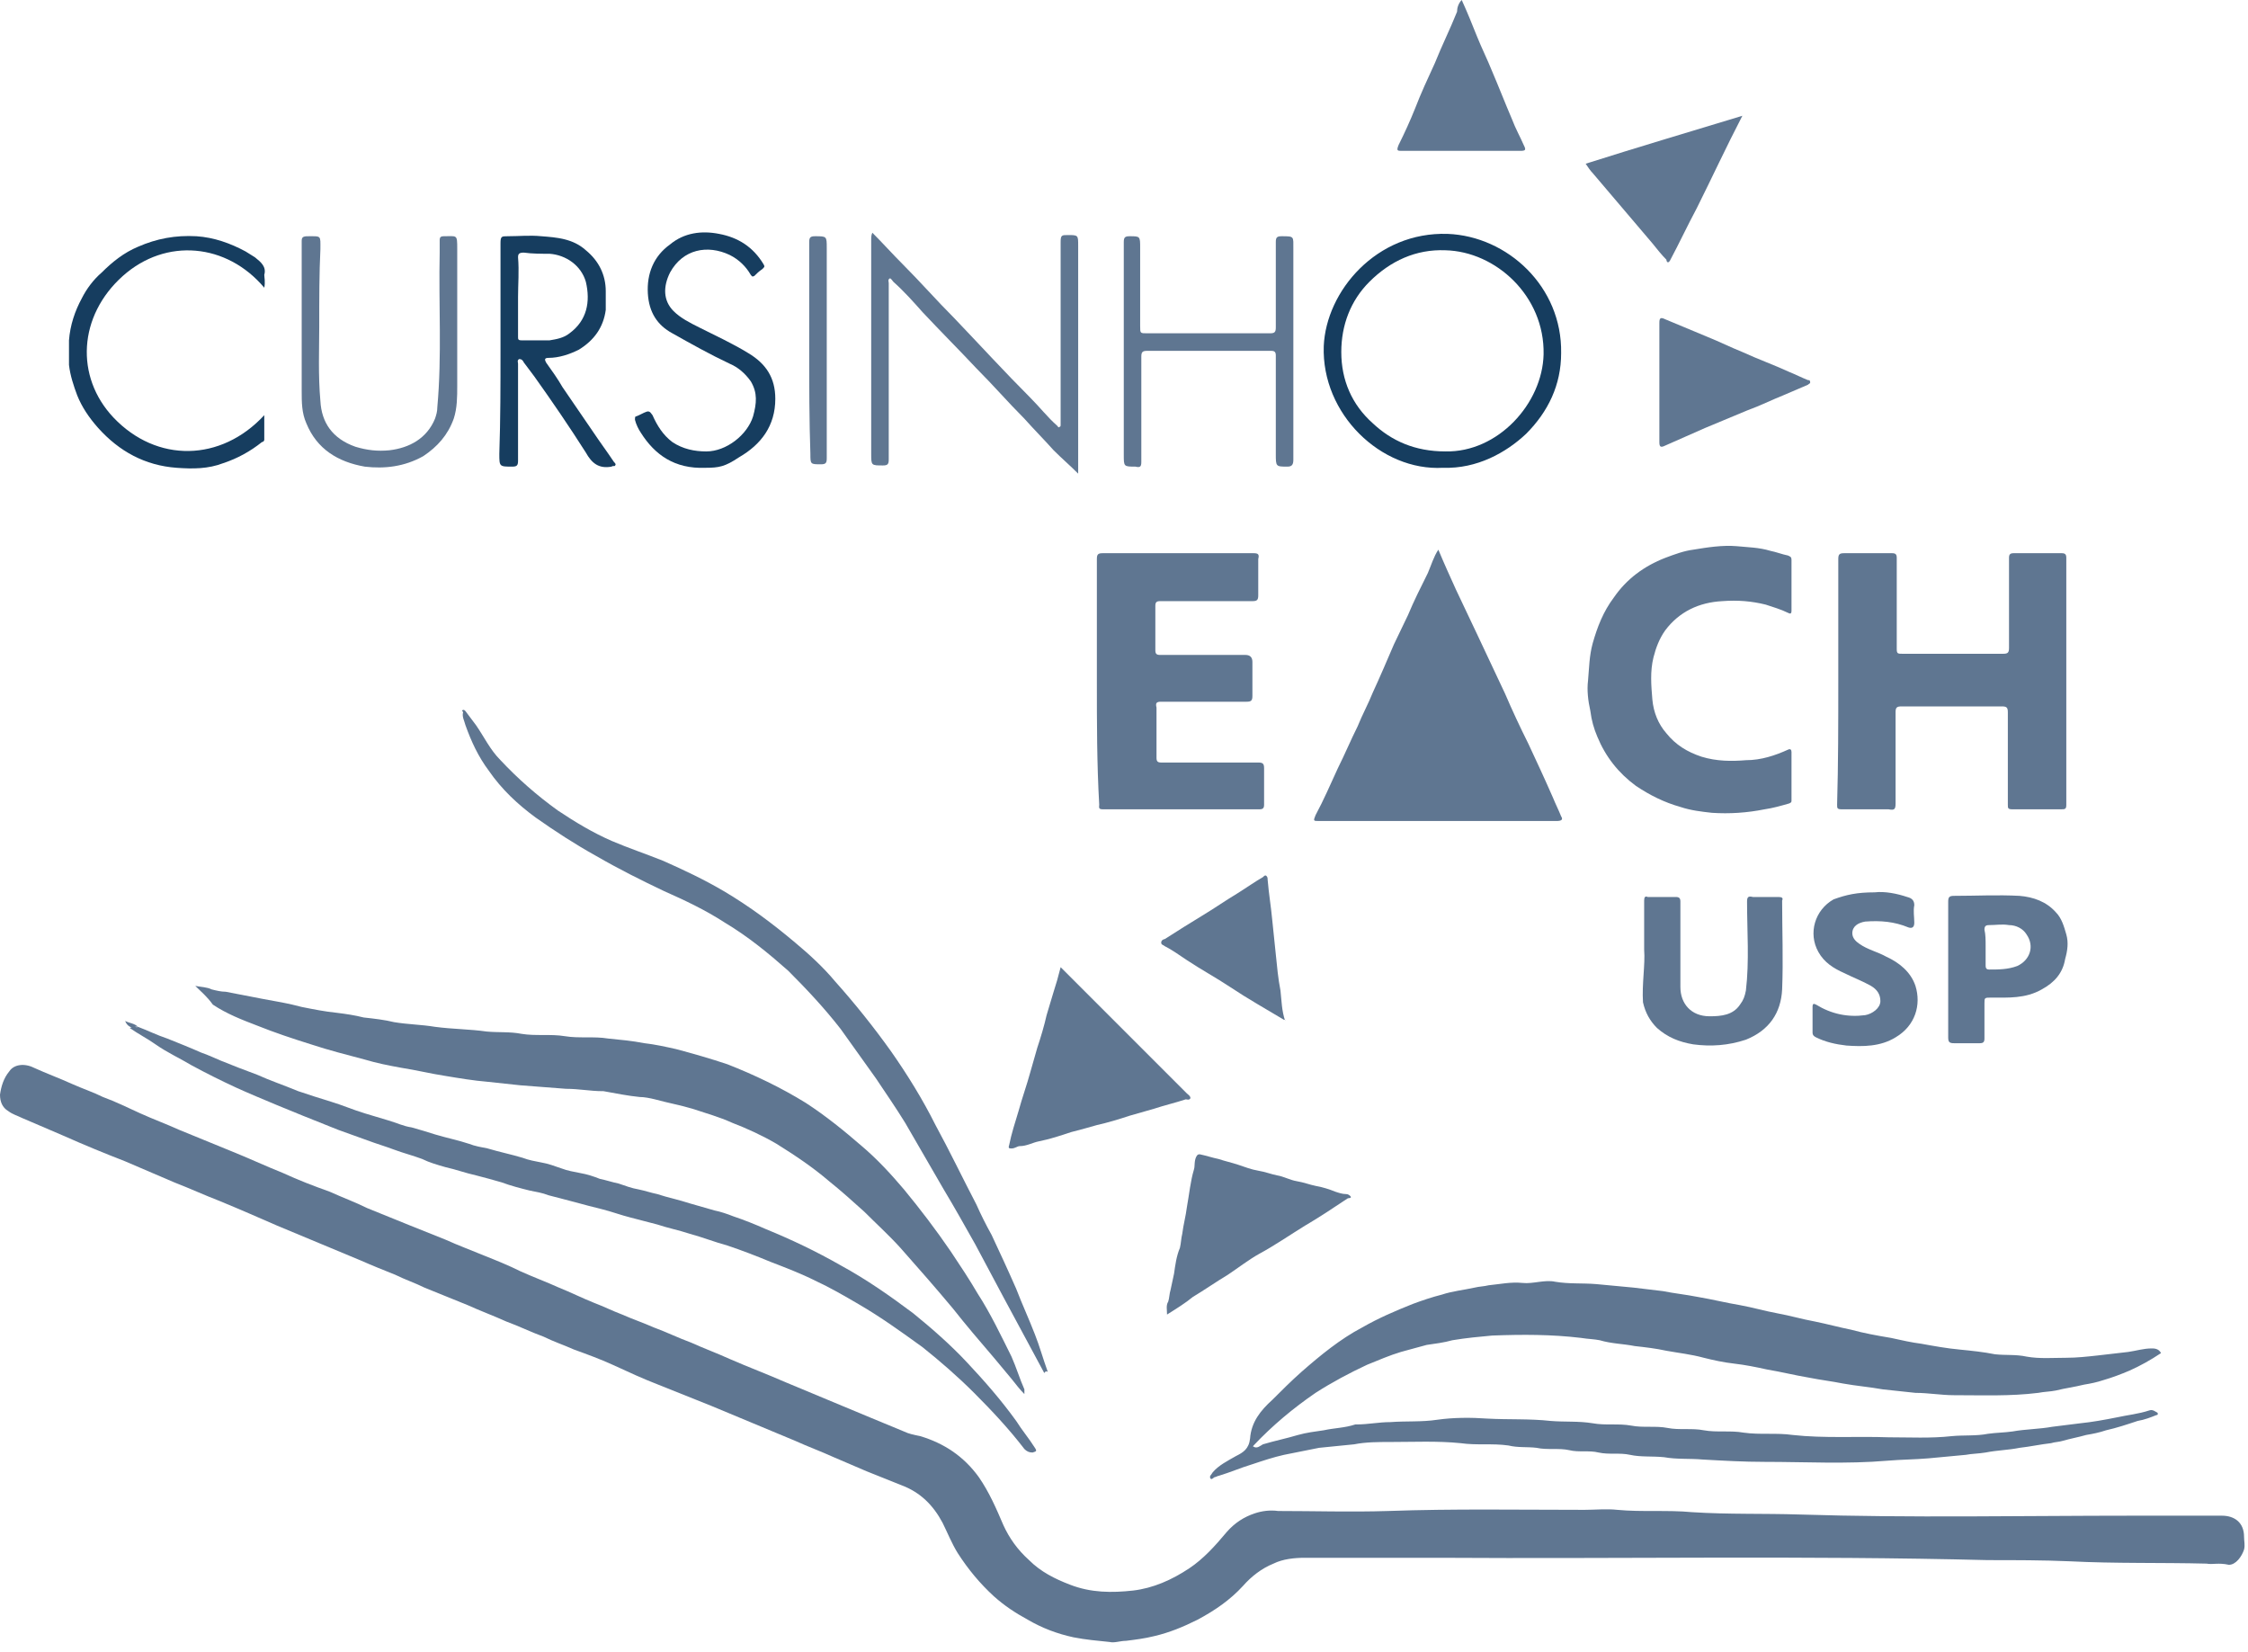 <svg width="132" height="97" viewBox="0 0 132 97" fill="none" xmlns="http://www.w3.org/2000/svg">
<path d="M129.571 91.805C126.893 91.737 124.215 91.805 121.537 91.668C119.958 91.599 118.31 91.599 116.731 91.599C105.95 91.325 95.239 91.531 84.458 91.462C81.849 91.462 79.24 91.462 76.63 91.462C76.012 91.462 75.326 91.531 74.776 91.805C74.09 92.08 73.472 92.561 72.991 93.11C72.236 93.934 71.343 94.552 70.313 95.101C69.489 95.513 68.665 95.856 67.772 96.062C67.223 96.2 66.674 96.268 66.124 96.337C65.781 96.337 65.438 96.474 65.163 96.406C64.477 96.337 63.721 96.268 63.035 96.131C62.073 95.925 61.181 95.582 60.357 95.101C59.601 94.689 58.983 94.277 58.365 93.728C57.541 92.972 56.855 92.148 56.237 91.187C55.893 90.638 55.619 89.951 55.344 89.402C54.795 88.372 54.039 87.617 52.941 87.205C52.254 86.93 51.568 86.655 50.881 86.381C50.263 86.106 49.576 85.831 48.958 85.557C48.203 85.213 47.448 84.939 46.692 84.595C45.868 84.252 45.044 83.909 44.22 83.565C43.396 83.222 42.572 82.879 41.748 82.535C40.718 82.123 39.688 81.711 38.658 81.299C37.766 80.956 36.873 80.544 35.98 80.132C35.225 79.789 34.47 79.514 33.715 79.24C33.097 78.965 32.479 78.759 31.929 78.484C31.174 78.21 30.487 77.866 29.732 77.591C28.977 77.248 28.221 76.974 27.466 76.63C26.642 76.287 25.749 75.944 24.925 75.6C24.376 75.326 23.758 75.12 23.209 74.845C22.522 74.57 21.835 74.296 21.218 74.021C20.393 73.678 19.57 73.334 18.746 72.991C17.922 72.648 17.098 72.304 16.274 71.961C15.175 71.48 14.076 71 12.909 70.519C12.016 70.176 11.124 69.764 10.231 69.42C9.27 69.008 8.308 68.596 7.347 68.184C6.111 67.704 4.944 67.223 3.708 66.674C2.884 66.33 2.129 65.987 1.305 65.644C1.03 65.506 0.755 65.438 0.481 65.232C0.137 65.026 0 64.682 0 64.27C0.069 63.79 0.206 63.309 0.549 62.897C0.824 62.485 1.442 62.416 1.991 62.691C2.747 63.035 3.502 63.309 4.257 63.653C4.875 63.927 5.493 64.133 6.043 64.408C6.798 64.683 7.484 65.026 8.24 65.369C8.995 65.712 9.75 65.987 10.506 66.33C11.536 66.742 12.497 67.154 13.527 67.566C14.557 67.978 15.587 68.459 16.617 68.871C17.51 69.283 18.402 69.626 19.364 69.97C20.119 70.313 20.874 70.588 21.561 70.931C22.385 71.274 23.277 71.618 24.102 71.961C24.788 72.236 25.475 72.51 26.161 72.785C26.917 73.128 27.672 73.403 28.496 73.746C29.183 74.021 29.869 74.296 30.556 74.639C31.311 74.982 32.067 75.257 32.822 75.6C33.509 75.875 34.195 76.218 34.882 76.493C35.431 76.699 35.98 76.974 36.53 77.18C37.148 77.454 37.766 77.66 38.384 77.935C39.139 78.21 39.826 78.553 40.581 78.828C41.336 79.171 42.092 79.445 42.847 79.789C43.946 80.269 45.044 80.681 46.143 81.162C46.967 81.505 47.791 81.849 48.615 82.192C49.439 82.535 50.263 82.879 51.087 83.222C51.773 83.497 52.392 83.771 53.078 84.046C53.353 84.183 53.696 84.252 54.039 84.321C55.413 84.733 56.58 85.488 57.473 86.724C58.091 87.617 58.503 88.578 58.915 89.539C59.258 90.294 59.739 90.981 60.425 91.599C61.112 92.286 61.936 92.698 62.829 93.041C64.064 93.522 65.3 93.522 66.537 93.385C67.704 93.247 68.802 92.766 69.832 92.08C70.656 91.531 71.343 90.775 72.03 89.951C72.51 89.402 73.06 89.059 73.678 88.853C74.09 88.715 74.57 88.647 75.051 88.715C77.18 88.715 79.308 88.784 81.505 88.715C85.351 88.578 89.196 88.647 93.041 88.647C93.659 88.647 94.346 88.578 94.964 88.647C96.406 88.784 97.916 88.647 99.358 88.784C101.487 88.921 103.547 88.853 105.676 88.921C112.199 89.127 118.722 88.99 125.245 88.99C126.962 88.99 128.678 88.99 130.464 88.99C131.219 88.99 131.768 89.402 131.768 90.226C131.768 90.501 131.837 90.707 131.768 90.981C131.631 91.393 131.288 91.874 130.876 91.874C130.258 91.737 129.914 91.874 129.571 91.805Z" fill="#5F7691"/>
<path d="M126.893 79.444C126.275 79.856 125.657 80.2 125.039 80.474C124.559 80.68 124.009 80.886 123.529 81.024C123.117 81.161 122.773 81.23 122.361 81.298C121.812 81.436 121.263 81.504 120.713 81.642C120.37 81.71 120.027 81.71 119.683 81.779C118.035 81.985 116.387 81.916 114.74 81.916C113.984 81.916 113.229 81.779 112.474 81.779C111.856 81.71 111.169 81.642 110.551 81.573C109.796 81.436 108.972 81.367 108.216 81.23C107.53 81.092 106.912 81.024 106.225 80.886C105.401 80.749 104.577 80.543 103.753 80.406C103.135 80.268 102.448 80.131 101.83 80.062C101.212 79.994 100.595 79.856 100.045 79.719C99.29 79.513 98.603 79.444 97.848 79.307C97.23 79.17 96.612 79.101 95.994 79.032C95.307 78.895 94.621 78.895 93.934 78.689C93.591 78.62 93.247 78.62 92.835 78.552C91.119 78.346 89.402 78.346 87.617 78.414C86.862 78.483 86.106 78.552 85.282 78.689C84.802 78.826 84.252 78.895 83.772 78.964C83.291 79.101 82.742 79.238 82.261 79.376C81.574 79.582 80.956 79.856 80.27 80.131C79.24 80.612 78.21 81.161 77.248 81.779C75.944 82.672 74.708 83.702 73.609 84.869C73.609 84.869 73.54 84.938 73.609 84.938C73.815 85.075 74.021 84.869 74.158 84.8C74.845 84.594 75.532 84.457 76.218 84.251C76.699 84.114 77.248 84.045 77.729 83.976C78.347 83.839 78.965 83.839 79.583 83.633H79.652C80.338 83.633 80.956 83.496 81.643 83.496C82.536 83.427 83.497 83.496 84.389 83.358C85.351 83.221 86.381 83.221 87.342 83.29C88.578 83.358 89.814 83.29 91.05 83.427C91.874 83.496 92.698 83.427 93.522 83.564C94.277 83.702 95.033 83.564 95.788 83.702C96.475 83.839 97.23 83.702 97.917 83.839C98.603 83.976 99.359 83.839 100.045 83.976C100.801 84.114 101.624 83.976 102.38 84.114C103.341 84.251 104.302 84.114 105.264 84.251C107.118 84.457 109.04 84.32 110.894 84.388C112.13 84.388 113.366 84.457 114.602 84.32C115.289 84.251 116.044 84.32 116.731 84.182C117.211 84.114 117.692 84.114 118.173 84.045C118.928 83.908 119.752 83.908 120.507 83.77C121.057 83.702 121.606 83.633 122.155 83.564C122.842 83.496 123.597 83.358 124.284 83.221C124.902 83.084 125.589 83.015 126.207 82.809C126.413 82.74 126.55 82.878 126.687 82.946C126.687 82.946 126.756 83.084 126.619 83.084C126.275 83.221 125.932 83.358 125.52 83.427C124.902 83.633 124.284 83.839 123.666 83.976C123.254 84.114 122.911 84.182 122.499 84.251C122.018 84.388 121.606 84.457 121.125 84.594C120.919 84.663 120.645 84.663 120.439 84.732C119.821 84.8 119.203 84.938 118.585 85.006C117.898 85.144 117.28 85.144 116.593 85.281C116.181 85.35 115.769 85.35 115.426 85.418C114.671 85.487 113.916 85.556 113.229 85.624C112.405 85.693 111.65 85.693 110.826 85.762C108.422 85.968 106.019 85.83 103.616 85.83C102.38 85.83 101.213 85.762 99.977 85.693C99.221 85.624 98.466 85.693 97.711 85.556C97.024 85.487 96.337 85.556 95.719 85.418C95.101 85.281 94.483 85.418 93.865 85.281C93.316 85.144 92.698 85.281 92.149 85.144C91.531 85.006 90.844 85.144 90.226 85.006C89.677 84.938 89.127 85.006 88.578 84.869C87.617 84.732 86.724 84.869 85.763 84.732C84.389 84.594 83.016 84.663 81.643 84.663C80.956 84.663 80.201 84.663 79.514 84.8C78.828 84.869 78.141 84.938 77.454 85.006C76.768 85.144 76.081 85.281 75.394 85.418C74.776 85.556 74.159 85.762 73.54 85.968C72.854 86.174 72.236 86.448 71.549 86.654C71.481 86.654 71.412 86.723 71.343 86.723C71.275 86.723 71.137 86.929 71.069 86.792C71 86.654 71.137 86.586 71.206 86.448C71.549 86.036 72.099 85.762 72.579 85.487C72.991 85.281 73.335 85.075 73.403 84.457C73.472 83.496 74.021 82.809 74.708 82.191C75.257 81.642 75.806 81.092 76.424 80.543C77.523 79.582 78.69 78.62 79.995 77.934C80.956 77.384 81.918 76.972 82.948 76.561C83.497 76.355 84.115 76.148 84.664 76.011C85.282 75.805 85.969 75.737 86.587 75.599C86.862 75.531 87.136 75.531 87.411 75.462C88.097 75.393 88.716 75.256 89.402 75.325C90.02 75.393 90.707 75.118 91.325 75.256C92.149 75.393 92.904 75.325 93.728 75.393C94.483 75.462 95.17 75.531 95.925 75.599C96.475 75.668 97.093 75.737 97.642 75.805C98.329 75.942 99.015 76.011 99.702 76.148C100.526 76.286 101.35 76.492 102.174 76.629C102.929 76.766 103.616 76.972 104.371 77.11C105.126 77.247 105.813 77.453 106.568 77.59C107.255 77.728 108.01 77.934 108.697 78.071C109.452 78.277 110.208 78.414 111.032 78.552C111.65 78.689 112.268 78.826 112.817 78.895C113.572 79.032 114.328 79.17 115.083 79.238C115.769 79.307 116.456 79.376 117.143 79.513C117.761 79.582 118.379 79.513 118.997 79.65C119.752 79.788 120.576 79.719 121.331 79.719C121.949 79.719 122.567 79.65 123.185 79.582C123.803 79.513 124.421 79.444 124.971 79.376C125.451 79.307 125.863 79.17 126.344 79.17C126.481 79.17 126.756 79.17 126.893 79.444Z" fill="#5F7691"/>
<path d="M11.467 57.885C11.811 57.953 12.154 57.953 12.429 58.091C12.703 58.159 12.978 58.228 13.253 58.228C13.939 58.365 14.694 58.503 15.381 58.64C16.137 58.777 16.96 58.915 17.716 59.121C18.402 59.258 19.089 59.395 19.776 59.464C20.325 59.533 20.806 59.601 21.355 59.739C21.973 59.807 22.591 59.876 23.14 60.013C23.964 60.151 24.72 60.151 25.544 60.288C26.574 60.425 27.604 60.425 28.565 60.563C29.252 60.631 29.938 60.563 30.625 60.7C31.449 60.837 32.342 60.7 33.165 60.837C33.989 60.975 34.882 60.837 35.706 60.975C36.393 61.043 37.148 61.112 37.835 61.249C38.453 61.318 39.071 61.455 39.689 61.593C40.719 61.867 41.68 62.142 42.71 62.485C44.289 63.103 45.868 63.859 47.31 64.751C48.478 65.507 49.576 66.399 50.606 67.292C51.499 68.047 52.323 68.94 53.078 69.832C54.04 71 54.932 72.167 55.825 73.472C56.374 74.296 56.924 75.12 57.404 75.944C58.16 77.111 58.778 78.416 59.395 79.652C59.67 80.27 59.876 80.956 60.151 81.574C60.151 81.643 60.151 81.712 60.151 81.849C59.876 81.574 59.67 81.3 59.395 80.956C59.052 80.544 58.709 80.132 58.365 79.72C57.542 78.759 56.718 77.798 55.962 76.836C54.932 75.6 53.902 74.433 52.872 73.266C52.186 72.51 51.43 71.824 50.744 71.137C50.057 70.519 49.37 69.901 48.684 69.352C47.722 68.528 46.693 67.841 45.594 67.155C44.77 66.674 43.877 66.262 42.985 65.919C42.229 65.575 41.474 65.369 40.65 65.095C39.963 64.889 39.208 64.751 38.453 64.545C38.178 64.477 37.835 64.408 37.56 64.408C36.873 64.339 36.187 64.202 35.431 64.065H35.363C34.676 64.065 33.989 63.927 33.234 63.927C32.342 63.859 31.449 63.79 30.556 63.721C29.938 63.653 29.252 63.584 28.634 63.515C27.81 63.447 26.986 63.309 26.162 63.172C25.269 63.035 24.445 62.829 23.552 62.691C22.797 62.554 22.11 62.417 21.424 62.211C20.394 61.936 19.295 61.661 18.265 61.318C17.166 60.975 16.137 60.631 15.107 60.219C14.214 59.876 13.321 59.533 12.497 58.983C12.154 58.503 11.811 58.228 11.467 57.885Z" fill="#5F7691"/>
<path d="M107.942 40.033C107.942 37.629 107.942 35.226 107.942 32.823C107.942 32.548 108.01 32.48 108.285 32.48C109.246 32.48 110.139 32.48 111.1 32.48C111.306 32.48 111.375 32.548 111.375 32.754C111.375 34.539 111.375 36.325 111.375 38.11C111.375 38.385 111.444 38.385 111.718 38.385C113.71 38.385 115.632 38.385 117.623 38.385C117.898 38.385 117.967 38.316 117.967 38.041C117.967 36.256 117.967 34.539 117.967 32.754C117.967 32.548 118.035 32.48 118.241 32.48C119.203 32.48 120.164 32.48 121.057 32.48C121.263 32.48 121.331 32.548 121.331 32.754C121.331 37.561 121.331 42.436 121.331 47.242C121.331 47.517 121.263 47.517 120.988 47.517C120.027 47.517 119.134 47.517 118.173 47.517C117.898 47.517 117.898 47.449 117.898 47.242C117.898 45.457 117.898 43.672 117.898 41.818C117.898 41.543 117.829 41.475 117.555 41.475C115.564 41.475 113.641 41.475 111.65 41.475C111.375 41.475 111.306 41.543 111.306 41.818C111.306 43.603 111.306 45.389 111.306 47.174C111.306 47.517 111.238 47.586 110.894 47.517C110.002 47.517 109.109 47.517 108.148 47.517C107.873 47.517 107.873 47.449 107.873 47.242C107.942 44.839 107.942 42.436 107.942 40.033Z" fill="#5F7691"/>
<path d="M84.458 32.273C84.802 33.097 85.145 33.853 85.488 34.608C85.9 35.501 86.312 36.325 86.724 37.217C87.273 38.385 87.823 39.552 88.372 40.719C88.784 41.681 89.265 42.711 89.746 43.672C90.226 44.702 90.707 45.732 91.187 46.83C91.325 47.174 91.531 47.586 91.668 47.929C91.805 48.135 91.668 48.204 91.393 48.204C88.647 48.204 85.9 48.204 83.154 48.204C81.231 48.204 79.377 48.204 77.454 48.204C77.111 48.204 77.111 48.204 77.248 47.86C77.729 46.968 78.141 46.007 78.553 45.114C78.965 44.29 79.308 43.466 79.72 42.642C79.995 41.955 80.338 41.337 80.613 40.651C81.025 39.758 81.437 38.797 81.849 37.835C82.124 37.286 82.398 36.668 82.673 36.119C83.016 35.295 83.428 34.471 83.84 33.647C84.046 33.166 84.184 32.685 84.458 32.273Z" fill="#5F7691"/>
<path d="M64.407 40.033C64.407 37.629 64.407 35.226 64.407 32.823C64.407 32.548 64.476 32.48 64.751 32.48C67.703 32.48 70.656 32.48 73.608 32.48C73.883 32.48 73.952 32.548 73.883 32.823C73.883 33.51 73.883 34.265 73.883 34.951C73.883 35.226 73.814 35.295 73.54 35.295C71.754 35.295 69.9 35.295 68.115 35.295C67.909 35.295 67.841 35.363 67.841 35.569C67.841 36.462 67.841 37.355 67.841 38.179C67.841 38.385 67.909 38.453 68.115 38.453C69.763 38.453 71.48 38.453 73.128 38.453C73.402 38.453 73.54 38.591 73.54 38.865C73.54 39.552 73.54 40.17 73.54 40.857C73.54 41.131 73.471 41.2 73.196 41.2C71.548 41.2 69.832 41.2 68.184 41.2C67.909 41.2 67.841 41.269 67.909 41.543C67.909 42.505 67.909 43.535 67.909 44.496C67.909 44.702 67.978 44.77 68.184 44.77C70.106 44.77 71.96 44.77 73.883 44.77C74.158 44.77 74.226 44.839 74.226 45.114C74.226 45.8 74.226 46.556 74.226 47.242C74.226 47.449 74.158 47.517 73.952 47.517C70.862 47.517 67.841 47.517 64.751 47.517C64.476 47.517 64.545 47.38 64.545 47.242C64.407 44.839 64.407 42.436 64.407 40.033Z" fill="#5F7691"/>
<path d="M105.195 34.402C105.195 34.882 105.195 35.363 105.195 35.844C105.195 36.05 105.126 36.05 104.989 35.981C104.577 35.775 104.096 35.638 103.684 35.5C102.86 35.294 102.036 35.226 101.144 35.294C99.77 35.363 98.603 35.912 97.779 37.011C97.436 37.492 97.23 38.041 97.092 38.59C96.886 39.414 96.955 40.238 97.024 41.062C97.092 41.818 97.367 42.504 97.848 43.053C98.397 43.74 99.084 44.152 99.908 44.427C100.8 44.702 101.693 44.702 102.517 44.633C103.41 44.633 104.234 44.358 104.989 44.015C105.126 43.946 105.195 44.015 105.195 44.152C105.195 45.114 105.195 46.006 105.195 46.967C105.195 47.105 105.195 47.105 105.058 47.173C104.577 47.311 104.096 47.448 103.616 47.517C102.586 47.723 101.556 47.791 100.526 47.723C99.908 47.654 99.29 47.585 98.672 47.379C97.71 47.105 96.886 46.693 96.062 46.143C95.032 45.388 94.277 44.427 93.796 43.26C93.591 42.779 93.453 42.298 93.385 41.749C93.247 41.131 93.178 40.513 93.247 39.964C93.316 39.208 93.316 38.522 93.522 37.766C93.796 36.805 94.14 35.912 94.758 35.088C95.513 33.99 96.543 33.234 97.779 32.754C98.328 32.548 98.878 32.342 99.427 32.273C100.251 32.136 101.144 31.998 101.968 32.067C102.654 32.136 103.272 32.136 103.959 32.342C104.302 32.41 104.646 32.548 104.989 32.616C105.126 32.685 105.195 32.685 105.195 32.891C105.195 33.509 105.195 33.921 105.195 34.402Z" fill="#5F7691"/>
<path d="M8.103 60.288C8.652 60.494 9.201 60.769 9.819 60.975C10.506 61.249 11.193 61.524 11.811 61.799C12.223 61.936 12.635 62.142 12.978 62.279C13.665 62.554 14.351 62.829 15.107 63.103C15.862 63.447 16.686 63.721 17.51 64.065C18.128 64.271 18.746 64.477 19.433 64.683C20.119 64.889 20.737 65.163 21.424 65.369C21.904 65.507 22.316 65.644 22.797 65.781C23.278 65.919 23.69 66.125 24.17 66.193C24.651 66.331 25.132 66.468 25.544 66.605C26.23 66.811 26.917 66.949 27.535 67.155C27.878 67.292 28.29 67.361 28.634 67.429C29.32 67.635 30.007 67.773 30.694 67.979C31.037 68.116 31.449 68.185 31.792 68.253C32.204 68.322 32.547 68.459 32.959 68.597C33.303 68.734 33.715 68.803 34.058 68.871C34.47 68.94 34.882 69.077 35.225 69.215C35.569 69.283 35.981 69.421 36.324 69.489C36.736 69.626 37.079 69.764 37.491 69.832C37.835 69.901 38.247 70.038 38.59 70.107C39.208 70.313 39.895 70.451 40.513 70.656C40.993 70.794 41.474 70.931 41.955 71.069C42.298 71.137 42.71 71.275 43.053 71.412C43.671 71.618 44.358 71.892 44.976 72.167C46.486 72.785 47.928 73.472 49.37 74.296C50.881 75.12 52.254 76.081 53.628 77.111C54.726 78.004 55.825 78.965 56.786 79.995C57.816 81.094 58.778 82.192 59.67 83.428C60.014 83.978 60.425 84.458 60.769 85.007C60.906 85.213 60.837 85.213 60.632 85.282C60.425 85.282 60.288 85.213 60.151 85.076C59.258 83.909 58.228 82.81 57.198 81.78C56.237 80.819 55.207 79.926 54.177 79.102C52.941 78.21 51.705 77.317 50.4 76.562C49.576 76.081 48.752 75.6 47.86 75.188C47.036 74.776 46.143 74.433 45.251 74.09C44.427 73.746 43.534 73.403 42.71 73.128C41.955 72.922 41.268 72.648 40.513 72.442C39.895 72.236 39.208 72.099 38.59 71.892C38.041 71.755 37.56 71.618 37.011 71.481C36.461 71.343 35.912 71.137 35.363 71C34.813 70.862 34.264 70.725 33.783 70.588C33.234 70.451 32.754 70.313 32.204 70.176C31.861 70.038 31.449 69.97 31.105 69.901C30.556 69.764 30.007 69.626 29.458 69.421C28.977 69.283 28.496 69.146 27.947 69.008C27.329 68.871 26.78 68.665 26.162 68.528C25.681 68.391 25.2 68.253 24.788 68.047C24.239 67.841 23.69 67.704 23.14 67.498C22.591 67.292 22.11 67.155 21.561 66.949C21.012 66.743 20.394 66.537 19.845 66.331C19.158 66.056 18.471 65.781 17.785 65.507C17.304 65.301 16.755 65.095 16.274 64.889C15.45 64.545 14.626 64.202 13.871 63.859C12.978 63.447 12.154 63.035 11.261 62.554C10.575 62.142 9.819 61.799 9.133 61.318C8.652 60.975 8.103 60.7 7.622 60.357C7.897 60.219 8.034 60.357 8.103 60.288Z" fill="#5F7691"/>
<path d="M61.318 80.613C60.494 79.102 59.739 77.66 58.915 76.15C58.365 75.12 57.816 74.09 57.267 73.06C56.649 71.961 56.031 70.862 55.413 69.832C54.657 68.528 53.902 67.223 53.147 65.918C52.597 65.026 51.98 64.133 51.43 63.309C50.743 62.348 50.057 61.387 49.37 60.425C48.409 59.189 47.379 58.091 46.28 56.992C45.113 55.962 43.946 55.001 42.572 54.177C41.405 53.421 40.238 52.872 39.002 52.323C37.697 51.705 36.324 51.018 35.019 50.263C33.783 49.576 32.616 48.821 31.449 47.997C30.419 47.242 29.457 46.349 28.702 45.25C28.084 44.426 27.672 43.534 27.329 42.572C27.26 42.298 27.123 42.092 27.191 41.817C27.191 41.748 27.054 41.748 27.191 41.68C27.26 41.68 27.26 41.68 27.329 41.748C27.535 42.023 27.741 42.298 27.947 42.572C28.427 43.259 28.771 44.014 29.389 44.632C30.419 45.731 31.517 46.692 32.753 47.585C33.783 48.272 34.813 48.889 35.912 49.37C36.873 49.782 37.903 50.126 38.933 50.538C40.169 51.087 41.336 51.636 42.504 52.323C44.014 53.215 45.388 54.245 46.692 55.344C47.516 56.031 48.34 56.786 49.027 57.61C50.194 58.915 51.293 60.288 52.323 61.73C53.284 63.103 54.177 64.545 54.932 66.056C55.756 67.566 56.511 69.146 57.335 70.725C57.61 71.343 57.885 71.892 58.228 72.51C58.709 73.54 59.189 74.57 59.67 75.669C60.013 76.562 60.425 77.454 60.769 78.347C61.043 79.034 61.249 79.789 61.524 80.544C61.387 80.475 61.387 80.544 61.318 80.613Z" fill="#5F7691"/>
<path d="M62.28 56.786C62.898 57.404 63.516 58.022 64.065 58.571C65.919 60.425 67.841 62.348 69.695 64.202C69.764 64.271 69.901 64.339 69.901 64.477C69.833 64.614 69.695 64.545 69.627 64.545C69.009 64.751 68.391 64.889 67.773 65.095C67.292 65.232 66.812 65.369 66.331 65.507C65.713 65.713 65.026 65.919 64.408 66.056C63.928 66.193 63.447 66.331 62.898 66.468C62.28 66.674 61.662 66.88 60.975 67.017C60.632 67.086 60.288 67.292 59.876 67.292C59.739 67.292 59.602 67.429 59.396 67.429C59.258 67.429 59.19 67.429 59.258 67.223C59.396 66.537 59.602 65.919 59.808 65.232C60.014 64.477 60.288 63.721 60.494 62.966C60.632 62.485 60.769 62.005 60.906 61.524C61.112 60.906 61.318 60.219 61.456 59.601C61.593 59.121 61.73 58.709 61.868 58.228C62.005 57.816 62.142 57.336 62.28 56.786Z" fill="#5F7691"/>
<path d="M68.527 77.18C68.527 76.905 68.459 76.63 68.596 76.424C68.665 76.218 68.665 75.944 68.733 75.738C68.802 75.394 68.871 75.12 68.939 74.776C69.008 74.296 69.077 73.746 69.283 73.266C69.351 72.991 69.351 72.716 69.42 72.442C69.489 71.892 69.626 71.412 69.695 70.862C69.832 70.107 69.901 69.352 70.107 68.665C70.175 68.459 70.107 68.184 70.244 67.91C70.313 67.772 70.381 67.772 70.45 67.772C70.793 67.841 71.205 67.978 71.549 68.047C71.961 68.184 72.304 68.253 72.716 68.39C73.128 68.528 73.471 68.665 73.883 68.734C74.295 68.802 74.639 68.94 74.982 69.008C75.394 69.077 75.737 69.283 76.149 69.352C76.561 69.42 76.905 69.558 77.248 69.626C77.66 69.695 78.072 69.832 78.415 69.97C78.621 70.038 78.827 70.107 79.033 70.107C79.171 70.107 79.239 70.176 79.308 70.244C79.376 70.382 79.171 70.313 79.102 70.382C78.278 70.931 77.454 71.48 76.63 71.961C75.737 72.51 74.845 73.128 73.952 73.609C73.334 73.952 72.716 74.433 72.098 74.845C71.411 75.257 70.725 75.738 70.038 76.15C69.626 76.493 69.077 76.836 68.527 77.18Z" fill="#5F7691"/>
<path d="M63.309 27.809C62.829 27.328 62.348 26.916 61.867 26.436C61.318 25.818 60.7 25.2 60.151 24.582C59.19 23.62 58.297 22.59 57.336 21.629C56.306 20.531 55.207 19.432 54.177 18.333C53.628 17.715 53.078 17.097 52.46 16.548C52.392 16.479 52.323 16.342 52.254 16.342C52.117 16.411 52.186 16.548 52.186 16.617C52.186 20.05 52.186 23.552 52.186 26.985C52.186 27.26 52.117 27.328 51.842 27.328C51.156 27.328 51.156 27.328 51.156 26.642C51.156 22.453 51.156 18.265 51.156 14.076C51.156 13.939 51.156 13.801 51.224 13.664C51.842 14.282 52.392 14.9 53.01 15.518C54.04 16.548 55.001 17.647 56.031 18.677C57.542 20.256 58.984 21.835 60.494 23.346C61.044 23.895 61.524 24.513 62.074 24.994C62.142 25.062 62.142 25.131 62.211 25.062C62.279 25.062 62.279 24.994 62.279 24.925C62.279 24.857 62.279 24.788 62.279 24.651C62.279 21.149 62.279 17.715 62.279 14.213C62.279 13.801 62.348 13.801 62.691 13.801C63.309 13.801 63.309 13.801 63.309 14.419C63.309 18.745 63.309 23.003 63.309 27.328C63.309 27.534 63.309 27.672 63.309 27.809Z" fill="#5F7691"/>
<path d="M84.733 27.465C81.094 27.671 77.592 24.307 77.729 20.324C77.866 17.097 80.819 13.595 85.007 13.732C88.509 13.87 91.737 16.822 91.668 20.736C91.668 22.59 90.913 24.169 89.608 25.474C88.441 26.573 86.724 27.534 84.733 27.465ZM84.87 26.504C87.96 26.573 90.569 23.689 90.638 20.805C90.707 17.372 87.823 14.762 84.87 14.694C83.153 14.625 81.643 15.312 80.407 16.548C79.308 17.646 78.759 19.088 78.759 20.668C78.759 22.316 79.377 23.758 80.613 24.856C81.712 25.886 83.085 26.504 84.87 26.504Z" fill="#163D5F"/>
<path d="M96.543 55.755C96.543 54.657 96.543 53.764 96.543 52.871C96.543 52.665 96.612 52.597 96.749 52.665C97.298 52.665 97.847 52.665 98.397 52.665C98.603 52.665 98.671 52.734 98.671 52.94C98.671 54.588 98.671 56.305 98.671 57.953C98.671 58.914 99.29 59.669 100.388 59.669C101.075 59.669 101.761 59.601 102.173 58.983C102.379 58.708 102.448 58.502 102.517 58.159C102.723 56.442 102.585 54.657 102.585 52.94C102.585 52.665 102.654 52.597 102.929 52.665C103.409 52.665 103.959 52.665 104.439 52.665C104.645 52.665 104.714 52.734 104.645 52.871C104.645 54.588 104.714 56.373 104.645 58.09C104.577 59.463 103.89 60.493 102.517 61.043C101.487 61.386 100.457 61.455 99.427 61.317C98.603 61.18 97.916 60.905 97.298 60.356C96.886 59.944 96.612 59.463 96.474 58.845C96.406 57.747 96.612 56.648 96.543 55.755Z" fill="#5F7691"/>
<path d="M114.396 56.924C114.396 55.619 114.396 54.246 114.396 52.941C114.396 52.667 114.465 52.598 114.74 52.598C116.044 52.598 117.28 52.529 118.585 52.598C119.409 52.667 120.164 52.941 120.714 53.559C121.057 53.903 121.194 54.383 121.332 54.864C121.469 55.344 121.4 55.825 121.263 56.306C121.126 57.13 120.645 57.679 119.89 58.091C118.928 58.64 117.898 58.572 116.937 58.572C116.525 58.572 116.525 58.572 116.525 58.915C116.525 59.602 116.525 60.288 116.525 60.975C116.525 61.181 116.456 61.25 116.25 61.25C115.77 61.25 115.22 61.25 114.74 61.25C114.465 61.25 114.396 61.181 114.396 60.906C114.396 59.602 114.396 58.228 114.396 56.924ZM116.594 55.55C116.594 55.894 116.594 56.306 116.594 56.649C116.594 56.786 116.594 56.924 116.8 56.924C117.349 56.924 117.898 56.924 118.448 56.718C119.203 56.374 119.478 55.55 118.997 54.864C118.791 54.52 118.379 54.315 117.967 54.315C117.555 54.246 117.212 54.315 116.8 54.315C116.594 54.315 116.525 54.383 116.525 54.589C116.594 54.864 116.594 55.207 116.594 55.55Z" fill="#5F7691"/>
<path d="M29.389 20.599C29.389 18.471 29.389 16.342 29.389 14.282C29.389 13.87 29.458 13.87 29.801 13.87C30.488 13.87 31.106 13.802 31.792 13.87C32.685 13.939 33.646 14.008 34.401 14.694C35.157 15.312 35.569 16.136 35.569 17.098C35.569 17.441 35.569 17.853 35.569 18.196C35.431 19.226 34.882 19.982 33.989 20.531C33.44 20.805 32.822 21.012 32.204 21.012C31.93 21.012 31.998 21.149 32.067 21.286C32.41 21.767 32.754 22.247 33.028 22.728C33.646 23.621 34.196 24.445 34.813 25.337C35.225 25.955 35.638 26.505 36.05 27.123C36.118 27.191 36.187 27.26 36.118 27.329C36.118 27.397 35.981 27.329 35.912 27.397C35.157 27.535 34.745 27.191 34.401 26.573C33.44 25.063 32.41 23.552 31.38 22.11C31.174 21.835 30.968 21.561 30.762 21.286C30.694 21.149 30.625 21.08 30.488 21.08C30.35 21.149 30.419 21.286 30.419 21.355C30.419 23.277 30.419 25.131 30.419 27.054C30.419 27.329 30.35 27.397 30.076 27.397C29.32 27.397 29.32 27.397 29.32 26.642C29.389 24.582 29.389 22.591 29.389 20.599ZM30.419 17.441C30.419 18.196 30.419 19.02 30.419 19.776C30.419 19.913 30.419 19.982 30.625 19.982C31.174 19.982 31.724 19.982 32.273 19.982C32.685 19.913 33.097 19.844 33.44 19.57C34.47 18.814 34.676 17.716 34.401 16.548C34.127 15.587 33.234 14.969 32.273 14.9C31.792 14.9 31.243 14.9 30.762 14.832C30.488 14.832 30.419 14.9 30.419 15.106C30.488 15.93 30.419 16.686 30.419 17.441Z" fill="#163D5F"/>
<path d="M65.987 20.599C65.987 18.471 65.987 16.342 65.987 14.213C65.987 13.939 66.056 13.87 66.331 13.87C66.949 13.87 66.949 13.87 66.949 14.557C66.949 16.067 66.949 17.647 66.949 19.157C66.949 19.569 66.949 19.569 67.361 19.569C69.764 19.569 72.167 19.569 74.57 19.569C74.845 19.569 74.914 19.501 74.914 19.226C74.914 17.578 74.914 15.861 74.914 14.213C74.914 13.939 74.982 13.87 75.257 13.87C76.012 13.87 75.944 13.87 75.944 14.625C75.944 18.745 75.944 22.865 75.944 26.985C75.944 27.26 75.875 27.397 75.6 27.397C74.914 27.397 74.914 27.397 74.914 26.642C74.914 24.719 74.914 22.797 74.914 20.874C74.914 20.668 74.845 20.599 74.639 20.599C72.236 20.599 69.833 20.599 67.361 20.599C67.086 20.599 67.017 20.668 67.017 20.943C67.017 23.003 67.017 25.062 67.017 27.122C67.017 27.397 66.949 27.466 66.674 27.397C65.987 27.397 65.987 27.397 65.987 26.71C65.987 24.651 65.987 22.591 65.987 20.599Z" fill="#5F7691"/>
<path d="M97.436 22.453C97.436 21.286 97.436 20.119 97.436 18.951C97.436 18.677 97.504 18.608 97.779 18.745C98.603 19.089 99.427 19.432 100.251 19.775C100.937 20.05 101.624 20.393 102.311 20.668C103.203 21.08 104.165 21.423 105.057 21.835C105.401 21.973 105.813 22.179 106.156 22.316C106.225 22.316 106.293 22.316 106.293 22.453C106.293 22.522 106.225 22.522 106.156 22.591C105.675 22.797 105.195 23.003 104.714 23.209C104.027 23.483 103.341 23.827 102.585 24.101C101.761 24.445 100.937 24.788 100.113 25.131C99.358 25.475 98.534 25.818 97.779 26.161C97.504 26.299 97.436 26.23 97.436 25.955C97.436 24.788 97.436 23.621 97.436 22.453Z" fill="#5F7691"/>
<path d="M85.831 0C86.175 0.755 86.449 1.442 86.724 2.129C86.999 2.815 87.342 3.502 87.617 4.189C88.029 5.15 88.372 6.043 88.784 7.004C88.99 7.553 89.264 8.034 89.471 8.514C89.608 8.789 89.608 8.858 89.264 8.858C86.93 8.858 84.664 8.858 82.329 8.858C82.055 8.858 81.986 8.858 82.123 8.514C82.467 7.828 82.81 7.073 83.085 6.386C83.428 5.493 83.84 4.601 84.252 3.708C84.664 2.678 85.145 1.717 85.557 0.687C85.557 0.481 85.625 0.206 85.831 0Z" fill="#5F7691"/>
<path d="M110.07 52.392C110.688 52.323 111.375 52.461 111.993 52.666C112.268 52.735 112.405 52.873 112.405 53.147C112.336 53.49 112.405 53.834 112.405 54.177C112.405 54.452 112.268 54.52 112.062 54.452C111.238 54.108 110.414 54.04 109.521 54.108C109.109 54.177 108.766 54.383 108.766 54.795C108.766 55.07 108.972 55.276 109.178 55.413C109.658 55.757 110.276 55.894 110.757 56.169C111.512 56.512 112.199 57.061 112.474 57.885C112.817 58.984 112.474 60.22 111.306 60.906C110.414 61.456 109.384 61.456 108.422 61.387C107.804 61.318 107.186 61.181 106.637 60.906C106.5 60.838 106.431 60.769 106.431 60.632C106.431 60.151 106.431 59.67 106.431 59.121C106.431 58.915 106.5 58.915 106.637 58.984C107.53 59.533 108.491 59.739 109.521 59.602C109.933 59.533 110.414 59.19 110.414 58.778C110.414 58.366 110.208 58.091 109.864 57.885C109.384 57.61 108.834 57.404 108.285 57.13C107.667 56.855 107.118 56.512 106.774 55.894C106.156 54.795 106.568 53.422 107.667 52.804C108.422 52.529 109.04 52.392 110.07 52.392Z" fill="#5F7691"/>
<path d="M102.31 6.798C101.349 8.652 100.525 10.437 99.633 12.222C99.083 13.252 98.603 14.282 98.053 15.312C97.916 15.518 97.847 15.312 97.847 15.244C97.573 14.969 97.298 14.626 97.023 14.282C95.856 12.909 94.689 11.536 93.521 10.162C93.384 10.025 93.247 9.819 93.109 9.613C96.131 8.652 99.152 7.759 102.31 6.798Z" fill="#5F7691"/>
<path d="M18.745 19.227C18.745 20.463 18.677 22.042 18.814 23.553C18.883 24.789 19.501 25.75 20.874 26.231C21.561 26.437 22.179 26.505 22.865 26.437C24.032 26.299 25.062 25.75 25.543 24.583C25.612 24.377 25.68 24.171 25.68 23.896C25.955 20.875 25.749 17.854 25.818 14.832C25.818 14.557 25.818 14.283 25.818 14.077C25.818 13.94 25.887 13.871 26.024 13.871C26.848 13.871 26.848 13.734 26.848 14.626C26.848 17.304 26.848 19.982 26.848 22.66C26.848 23.278 26.848 23.965 26.642 24.583C26.299 25.544 25.68 26.231 24.857 26.78C23.758 27.398 22.591 27.535 21.423 27.398C19.844 27.123 18.608 26.368 17.99 24.857C17.715 24.239 17.715 23.621 17.715 22.935C17.715 19.982 17.715 17.098 17.715 14.146C17.715 13.94 17.784 13.871 18.059 13.871C18.883 13.871 18.814 13.802 18.814 14.626C18.745 16.068 18.745 17.51 18.745 19.227Z" fill="#5F7691"/>
<path d="M15.518 16.892C13.321 14.282 9.75 13.939 7.21 16.205C4.601 18.54 4.395 22.11 6.661 24.513C9.201 27.191 12.978 27.123 15.518 24.376C15.518 24.857 15.518 25.337 15.518 25.818C15.518 25.887 15.45 25.955 15.381 25.955C14.694 26.505 13.939 26.917 13.115 27.191C12.222 27.535 11.33 27.535 10.368 27.466C8.515 27.329 7.004 26.505 5.768 25.131C5.219 24.513 4.807 23.895 4.532 23.209C4.326 22.659 4.12 22.041 4.051 21.424C4.051 20.943 4.051 20.462 4.051 19.982C4.12 19.089 4.395 18.265 4.807 17.509C5.081 16.96 5.493 16.411 5.974 15.999C6.592 15.381 7.279 14.832 8.103 14.488C9.201 14.008 10.3 13.802 11.536 13.87C12.566 13.939 13.527 14.282 14.42 14.763C14.626 14.9 14.763 14.969 14.969 15.106C15.312 15.381 15.656 15.656 15.518 16.136C15.518 16.274 15.587 16.548 15.518 16.892Z" fill="#163D5F"/>
<path d="M75.394 59.876C74.364 59.258 73.265 58.64 72.235 57.953C71.411 57.404 70.519 56.923 69.695 56.374C69.283 56.099 68.802 55.756 68.39 55.55C68.321 55.481 68.184 55.481 68.184 55.344C68.184 55.206 68.321 55.138 68.39 55.138C69.145 54.657 69.901 54.176 70.587 53.764C71.274 53.352 71.961 52.872 72.647 52.46C73.197 52.117 73.677 51.773 74.158 51.498C74.227 51.43 74.295 51.361 74.364 51.43C74.433 51.498 74.433 51.567 74.433 51.636C74.501 52.46 74.639 53.284 74.707 54.039C74.776 54.726 74.845 55.412 74.913 56.03C74.982 56.717 75.051 57.472 75.188 58.159C75.257 58.777 75.257 59.326 75.463 59.944C75.463 59.876 75.463 59.876 75.394 59.876Z" fill="#5F7691"/>
<path d="M41.405 27.466C39.62 27.535 38.453 26.711 37.629 25.406C37.491 25.2 37.354 24.926 37.285 24.651C37.285 24.514 37.285 24.445 37.354 24.445C37.56 24.376 37.766 24.239 37.972 24.17C38.178 24.102 38.246 24.308 38.315 24.376C38.59 24.994 38.933 25.544 39.482 25.956C40.1 26.368 40.787 26.505 41.474 26.505C42.641 26.505 43.877 25.544 44.22 24.445C44.426 23.69 44.495 23.072 44.083 22.385C43.74 21.904 43.328 21.561 42.847 21.355C41.68 20.806 40.581 20.188 39.482 19.57C38.59 19.089 38.109 18.334 38.041 17.235C37.972 16.068 38.384 15.038 39.345 14.351C40.169 13.665 41.199 13.527 42.229 13.733C43.328 13.939 44.22 14.489 44.838 15.519C44.907 15.656 44.907 15.656 44.77 15.793C44.564 15.931 44.426 16.068 44.289 16.205C44.152 16.274 44.152 16.205 44.083 16.137C43.808 15.656 43.396 15.244 42.847 14.969C41.542 14.351 40.1 14.626 39.345 15.999C38.933 16.823 38.933 17.647 39.551 18.265C39.963 18.677 40.512 18.952 41.062 19.227C42.023 19.707 43.053 20.188 43.946 20.737C44.976 21.355 45.525 22.179 45.525 23.415C45.525 24.994 44.701 26.093 43.396 26.848C42.572 27.398 42.229 27.466 41.405 27.466Z" fill="#163D5F"/>
<path d="M47.516 20.599C47.516 18.471 47.516 16.342 47.516 14.213C47.516 13.939 47.585 13.87 47.859 13.87C48.546 13.87 48.546 13.87 48.546 14.557C48.546 18.677 48.546 22.797 48.546 26.916C48.546 27.191 48.477 27.26 48.203 27.26C47.585 27.26 47.585 27.26 47.585 26.642C47.516 24.651 47.516 22.659 47.516 20.599Z" fill="#5F7691"/>
<path d="M8.103 60.288C8.034 60.288 7.897 60.219 7.897 60.425C7.691 60.288 7.485 60.288 7.348 59.944C7.622 60.082 7.897 60.082 8.103 60.288Z" fill="#5F7691"/>
</svg>
